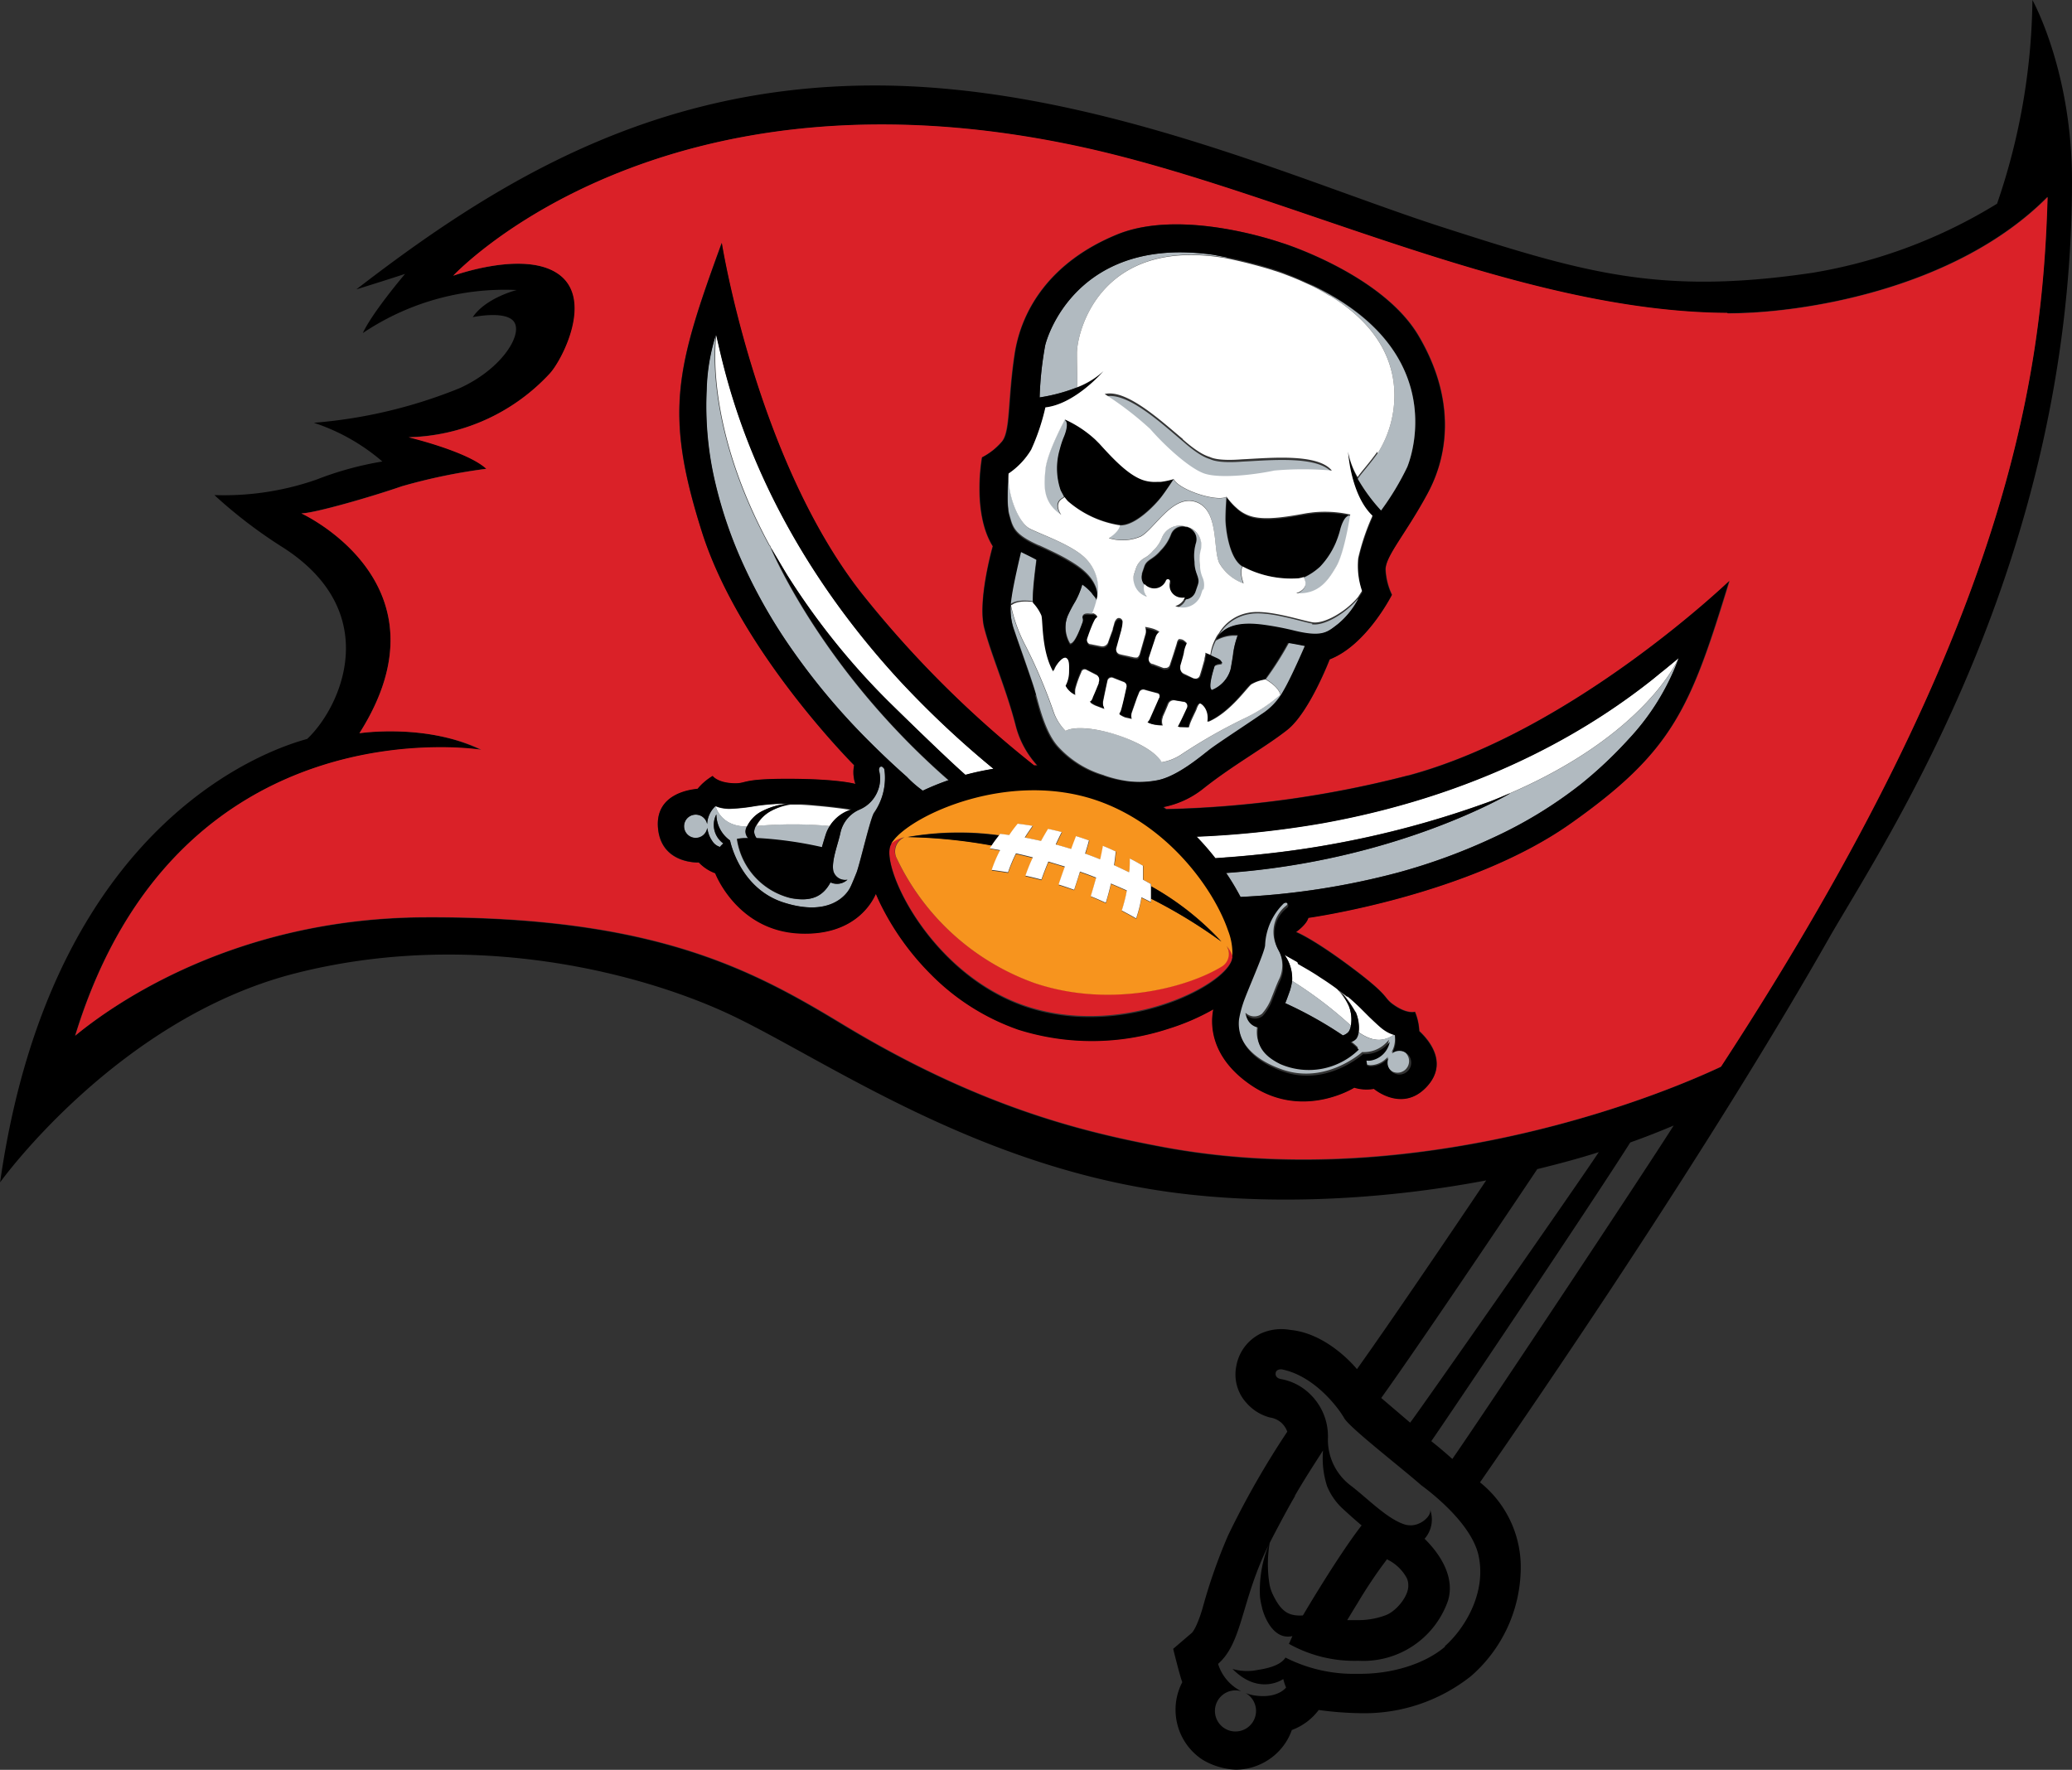 <svg id="Layer_1" data-name="Layer 1" xmlns="http://www.w3.org/2000/svg" viewBox="0 0 245 209.31"><rect x="0" y="0" width="245" height="209.31" fill="#333333" stroke="none"/><defs><style>.cls-1{fill:#da2128;}.cls-2{fill:#b1bac0;}.cls-3{fill:#fff;}.cls-4{fill:#f7941e;}</style></defs><title>TB</title><g id="TB"><path d="M150.15,187.5v0l0,0a.08.08,0,0,1,0,0v0M240.32,0a76.37,76.37,0,0,1-4.18,24.09,60.44,60.44,0,0,1-21.81,8.17c-18.1,2.68-27,0-43.76-5.39s-41.9-16.93-67.7-16.76S58.64,21.47,42.14,34.22c.26-.07,4.3-1.34,5.76-1.83,0,0-3.85,4.52-5,7A30.08,30.08,0,0,1,61.1,34.3s-3.66.91-5.2,3.21c0,0,4.28-.92,5,.76s-1.83,5.5-6.56,7.64A58,58,0,0,1,37.11,50a23.73,23.73,0,0,1,8.1,4.58,38.71,38.71,0,0,0-7.79,2.14,33.17,33.17,0,0,1-12.07,1.83,56.58,56.58,0,0,0,7.8,6c12.4,7.7,7.16,19.1,3.17,22.84-2.63.75-30,8.2-36.31,52.44,0,0,13.89-19.37,34.91-24.72s41.42,0,52.12,5.22S114.3,137,135.83,140.6c11.84,2,26.1,1.61,39.9-1-.22.34-10.75,16-15.28,22.32,0,0-3.36-4.22-7.9-4.64a5.9,5.9,0,0,0-3.45.42h0a5.29,5.29,0,0,0-2.91,3.83,5,5,0,0,0,1.19,4.38,5.57,5.57,0,0,0,2.78,1.73,2.52,2.52,0,0,1,2.05,1.68,102.49,102.49,0,0,0-7,12.27,64.44,64.44,0,0,0-3,8.55c-.6,2.07-1.15,2.89-1.32,3L138.72,195s.83,3.38,1.08,3.94a7,7,0,0,0-.8,3.21v.07a7.06,7.06,0,0,0,3.19,5.89,8.36,8.36,0,0,0,3.92,1.18,7.09,7.09,0,0,0,5.88-3.16,6.91,6.91,0,0,0,.76-1.53,7,7,0,0,0,3.18-2.37,40.12,40.12,0,0,0,4.91.38,20.28,20.28,0,0,0,13.09-4.38,17.1,17.1,0,0,0,5.88-12.37A12.85,12.85,0,0,0,175,175.31c4.43-6.39,9.86-14.36,15.57-23,10.62-16.1,19.31-30.09,25.93-41.77C223.41,98.66,245,66,245,21.37,245,8.36,240.32,0,240.32,0M181.79,138.26c2.38-.58,4.74-1.21,7.06-1.94a1.24,1.24,0,0,0,.2-.07c-2.37,3.6-21,30.29-22.31,32l-3.42-2.92c4.76-6.61,18.2-26.68,18.47-27.09m-28.7,38.69c1-1.74,2.1-3.45,3.2-5.16l.15-.23a10.77,10.77,0,0,0,.48,4.23,7.51,7.51,0,0,0,1.93,2.73c.85.78,1.56,1.41,2.15,1.9-2.87,3.71-6.94,10.65-6.94,10.65-1.74.1-2.61-.48-3.6-2.57a5.18,5.18,0,0,1-.33-1h0a14.94,14.94,0,0,1,0-5c.07-.15,2-3.88,3-5.55m10.82,7.46a5.21,5.21,0,0,1,2.37,2.2,1.93,1.93,0,0,1,.2.87c.08,1.25-1.39,3.09-2.69,3.57a9.1,9.1,0,0,1-3.4.57c-.38,0-.76,0-1.13,0,.35-.57.76-1.27,1.22-2,1-1.7,2.32-3.67,3.44-5.13m6.93,10.25c-2.31,2-6.24,3.3-10.35,3.23a17.76,17.76,0,0,1-8.56-1.93.46.46,0,0,0,0,.07c-.18.15-.55,1-3.24,1.4a6.23,6.23,0,0,1-3-.11c3.17,3.21,6,1.19,6,1.19a5.78,5.78,0,0,0,.33,1s-1,1.4-3.86.92a5.29,5.29,0,0,1-.95-.27l.16.09a2.43,2.43,0,1,1-.65-.3,5.39,5.39,0,0,1-2.74-3.23c2.79-2.47,2.7-6.94,5.54-13.15.13-.28.27-.57.42-.86a.09.09,0,0,1,0,0,14.27,14.27,0,0,0-1,6.13,8.59,8.59,0,0,0,.23,1.18h0c0,.17,1,4,3.6,3.41l-.41.92a15.82,15.82,0,0,0,8.2,2,10.6,10.6,0,0,0,10.6-7.09c.74-2.38-.4-5-2.76-7.34a3.44,3.44,0,0,0,.65-3.45c.21.71-1.12,2-2.52,1.85a2.23,2.23,0,0,1-.38-.06c-2.12-.6-4.54-3.17-6.59-4.71a6.79,6.79,0,0,1-2.59-5.58,6.92,6.92,0,0,0-2.14-5.18,6.53,6.53,0,0,0-3.5-1.77c-.46-.13-.59-.41-.54-.72.1-.5.74-.41.74-.41,3.89.78,6.73,4.63,7.36,5.76s6.72,5.83,9.1,7.93c1.11.81,5.92,4.5,6.78,8.28,1,4.51-1.71,8.78-4,10.79m.89-22.19-.1-.08c-.64-.58-1.46-1.28-2.37-2,1.49-2.12,18.54-27.47,23.53-35.33,1.75-.62,3.45-1.29,5.13-2-3.38,5.35-21.82,33.15-26.18,39.45m31.74-46.37c-11.75,5.48-38.86,14.56-65.86,9.51-9.39-1.75-21.76-4.69-38.12-14.6-10.73-6.5-22.31-12.71-49.31-12.59-22.37.11-36.74,10.25-41.31,14,12.14-39.61,48-33.81,48-33.81C50.36,85.49,42.5,86.7,42.5,86.7c11.24-17.69-6.87-26-6.87-26,1.53,0,8.4-2,11.91-3.21a67.16,67.16,0,0,1,10-2.06c-2.25-2.07-9.2-3.74-9.2-3.74A23.47,23.47,0,0,0,65,44.22c1.44-1.5,5.39-9,.91-11.91-4.12-2.67-12.28.29-12.29.3S78,6.28,128.45,17.53c23.93,5.34,50.89,19.35,75.79,19.5,8.37.05,26.83-2.66,37.85-13.75-.58,21.07-4.5,50.58-38.61,102.83m-53.32,61.36v.05l0,0a.08.08,0,0,1,0,0"/><path class="cls-1" d="M204.24,37c-24.9-.15-51.86-14.16-75.79-19.5C78,6.28,53.59,32.6,53.58,32.61s8.17-3,12.29-.3c4.47,2.91.53,10.41-.91,11.91A23.49,23.49,0,0,1,48.3,51.72s7,1.67,9.2,3.73a67,67,0,0,0-10,2.07C44,58.74,37.15,60.72,35.63,60.72c0,0,18.11,8.28,6.87,26,0,0,7.86-1.2,14.41,1.94,0,0-35.88-5.79-48,33.81,4.57-3.77,18.94-13.91,41.31-14,27-.13,38.59,6.09,49.32,12.58,16.35,9.92,28.72,12.85,38.11,14.6,27,5,54.11-4,65.86-9.51,34.1-52.25,38-81.76,38.61-102.83-11,11.09-29.48,13.8-37.85,13.75M185.73,97.38c-12.07,8.54-31,11.14-31,11.14-.21.82-1.46,1.68-1.46,1.68s1.94.72,6.68,4.29,3.46,3.4,5,4.42,2.38.73,2.38.73a6.78,6.78,0,0,1,.51,2.28c.63.59,3.73,3.55.85,6.61s-6.21.21-6.21.21a5,5,0,0,1-2.32-.14s-6.16,3.88-12.28-.35c-5-3.44-4.68-7.5-4.38-8.91a26.78,26.78,0,0,1-5.34,2.3,29,29,0,0,1-17.7.11,26.94,26.94,0,0,1-10.32-6.52,31.39,31.39,0,0,1-6-8.35c-.2-.41-.38-.82-.55-1.21-.43,1-2.52,5-9,4.69-7.43-.32-10-7.13-10-7.13A5,5,0,0,1,82.63,102s-4.36.26-4.82-3.92,3.8-4.67,4.67-4.76a6.7,6.7,0,0,1,1.78-1.52s.52.75,2.34.85.69-.54,6.63-.53,7.91.61,7.91.61a4.16,4.16,0,0,1-.15-2.22S87.5,77,83,62.91s-3.1-19.31,2.33-34.18c0,0,4,25.32,16.4,41.23a125.9,125.9,0,0,0,20.51,20.56h.38a11,11,0,0,1-2.52-4.61c-1.11-4.36-2.92-8.4-3.74-11.63s1-9.68,1-9.68c-2.48-4-1.27-10.51-1.27-10.51a7.75,7.75,0,0,0,2.37-1.88c1-1.25.66-4.92,1.49-10.32s4.34-11,12.13-14.17,19.38,1,19.49,1,11.89,3.74,16.16,10.93,3.72,13.82,1.13,18.62-5.1,7.53-5,9.13a7.66,7.66,0,0,0,.75,2.92s-3,5.95-7.35,7.63c0,0-2.42,6.26-5,8.33s-6.49,4.21-10,7a10.83,10.83,0,0,1-4.67,2.14l.34.25a125.78,125.78,0,0,0,28.66-4c19.46-5.24,37.94-23,37.94-23-4.62,15.14-6.69,20.13-18.75,28.68"/><path d="M141.34,70l.29-.85c.29-.88-.36-1.27-.4-2.69a5.42,5.42,0,0,1,.18-2.29,1.45,1.45,0,0,0-.87-1.75l-.14-.06-.14,0a1.46,1.46,0,0,0-1.76.88,5.39,5.39,0,0,1-1.24,1.93c-.89,1.11-1.65,1-1.93,1.91l-.29.86a1.37,1.37,0,0,0,.37,1.39,1.64,1.64,0,0,0,.64.42,1.47,1.47,0,0,0,1.91-.85.24.24,0,0,1,.3-.14.24.24,0,0,1,.16.3,1.47,1.47,0,0,0,1,1.82,1.75,1.75,0,0,0,.76.05,1.37,1.37,0,0,0,1.14-.89"/><path d="M144.95,61.33c0,1,.33,4.67,2,5.64h0a12.18,12.18,0,0,0,6.61,1.43,5,5,0,0,0,.62-.15h0A7.28,7.28,0,0,0,156.11,67a9.6,9.6,0,0,0,1.83-2.81,12.46,12.46,0,0,0,.48-1.39s.34-1.57,1-1.81l.21,0h0a13.71,13.71,0,0,0-4.41-.25l-.67.09c-2.62.48-5.06.88-6.74.31a4.37,4.37,0,0,1-1.43-.83l0,0-.31-.28h0a7.59,7.59,0,0,1-1-1.15l0,0s-.12,1.63-.11,2.58"/><path d="M126,49.75c.39.58-.29,2-.29,2a11,11,0,0,0-.42,1.3,8,8,0,0,0,.09,4.88c0,.06.42.74.4.76l-.11.09.11-.08s.24.33.4.49a12.26,12.26,0,0,0,6.14,2.85h0c1.88.21,4.37-2.55,5-3.32s1.47-2.12,1.47-2.12a8.61,8.61,0,0,1-1.54.33h0l-.42,0h0a4.53,4.53,0,0,1-1.64-.2c-1.68-.56-3.38-2.35-5.19-4.31-.16-.17-.32-.33-.48-.48a13.68,13.68,0,0,0-3.66-2.45l0,0h0l.14.15"/><path class="cls-2" d="M130.55,91.69h0a14.3,14.3,0,0,0,3,.71,11.42,11.42,0,0,0,3.31-.13c2.48-.44,5.32-3,6.39-3.74s5.12-3.43,6-4.08a7.7,7.7,0,0,0,2.63-2.78c.94-1.6,2.54-5.3,2.54-5.3s-1.53-.3-2-.36l0,0a37.86,37.86,0,0,1-2.72,4.29h-.05c.4.23,1.55,1,1.75,1.81A18.05,18.05,0,0,1,147.06,85a62.58,62.58,0,0,0-7.45,4.29,5.79,5.79,0,0,1-2.2.85c-.58-1-2.6-2.31-5.18-3.18S127,85.88,126,86.44a6,6,0,0,1-1.42-2.17,61.84,61.84,0,0,0-3.35-7.92,18,18,0,0,1-1.75-4.89c.81-.68,2.64-.36,2.64-.36a3.4,3.4,0,0,1,0-.51c0-1.35.39-4.16.44-4.55a.26.26,0,0,1,0,0c-.44-.25-1.85-.94-1.85-.94v0c-.11.43-1,4-1.16,5.71a7.64,7.64,0,0,0,.42,3.8c.34,1.07,2,5.64,2.35,6.88.05.16.11.35.17.58.43,1.58,1.17,4.65,2.67,6.26a11.79,11.79,0,0,0,5.37,3.34"/><path class="cls-2" d="M136.06,51c1.81,2.09,4.67,4.72,6.39,5.27s5.57.22,8.29-.35a38.2,38.2,0,0,1,6.79,0c-1.68-2.07-7.38-1.48-10.59-1.33-2.79.22-3.62-.19-3.81-.27s-1.1-.22-3.21-2.08c-2.47-2.06-6.66-6-9.25-5.33A38.24,38.24,0,0,1,136.06,51"/><path class="cls-2" d="M125.41,60.85c-.07-.1-.91-1.31.16-1.94l.13-.08.11-.09s-.37-.7-.4-.76a8,8,0,0,1-.09-4.88,10.52,10.52,0,0,1,.42-1.3s.67-1.46.29-2l-.15-.15h0l0,0s-2.12,3.88-2.31,5.9-.33,3.9,1.87,5.38"/><path class="cls-2" d="M132.4,62.09s0,.63-1.3,1.52a5.47,5.47,0,0,0,3.78-.2c1.63-.89,3.78-5,6.52-4.08s2,5.49,2.74,7.18A5.39,5.39,0,0,0,147,69c-.52-1.51-.11-2-.11-2h0c-1.62-1-2-4.68-2-5.64s.11-2.56.12-2.58c-1.22.63-5.67-.87-6.24-2.09,0,0-.89,1.36-1.47,2.12s-3.08,3.53-5,3.32"/><path class="cls-2" d="M159.43,61c-.66.23-1,1.81-1,1.81a12.18,12.18,0,0,1-.48,1.38A9.62,9.62,0,0,1,156.11,67a7.5,7.5,0,0,1-1.93,1.31,2,2,0,0,0,.08.27c.49,1.21-1,1.65-1,1.65,2.66.15,3.68-1.44,4.74-3.16s1.72-6.09,1.72-6.09h0l-.21,0"/><path class="cls-2" d="M122.83,64.46c1,.46,2.07.95,3.07,1.5,1.48.84,3.08,1.83,3.7,3.52a.11.11,0,0,0,0,0,2.32,2.32,0,0,1,.07,1.39.51.51,0,0,0-.06-.21c-.14-.26-.37-.46-.52-.7v0A6.12,6.12,0,0,0,128,69v0a9.23,9.23,0,0,1-.82,2,14.78,14.78,0,0,0-.91,1.73.15.15,0,0,1,0,0,3.81,3.81,0,0,0,.27,3.36c.2,0,.63-.19,1.45-2.47a2,2,0,0,0,.09-.28,1.24,1.24,0,0,0-.07-.47v0c.1-.37.58-.34.88-.3l.3,0a10.34,10.34,0,0,0,.52-1.59,5,5,0,0,0-1.17-4.75c-1.48-1.68-5.28-2.94-6.7-3.65s-2.71-4.16-2.54-6.53c0,0-.14,1.32-.14,2.65a12.61,12.61,0,0,0,.07,1.53,4.72,4.72,0,0,0,.12.61c.41,1.41.46,2.3,3.51,3.65"/><path class="cls-2" d="M143.93,78a1,1,0,0,1,.35.24,2.06,2.06,0,0,1,.2.31l-.45.08c-.08,0-.46.13-.46.24-.73,2.32-.5,2.73-.33,2.84a3.82,3.82,0,0,0,2.25-2.51s.27-1.42.32-2a10,10,0,0,1,.52-2h0a4.34,4.34,0,0,0-2.56.57,5.51,5.51,0,0,0-.6,1.9l.76.35"/><path class="cls-2" d="M155.2,73.76c-1.57-.29-5.36-1.58-7.55-1.12a5.07,5.07,0,0,0-3.49,2.43l0,0,0,0c1.21-1.4,3.42-1.34,5.08-1.13a34.94,34.94,0,0,1,3.87.74c3.25.77,3.83.09,5-.79a9.76,9.76,0,0,0,2.44-3l0-.06c-1.47,1.74-4,3.24-5.43,3"/><path class="cls-2" d="M141.91,67.05h0v0a4.58,4.58,0,0,1,.12-1.93,2.24,2.24,0,0,0-1.47-2.7,1.45,1.45,0,0,1,.87,1.76,5.48,5.48,0,0,0-.18,2.28c0,1.42.69,1.81.4,2.69l-.29.85a1.37,1.37,0,0,1-1.14.89v0a1.71,1.71,0,0,1-1.12,1h0a2.28,2.28,0,0,0,3-1.22l.27-.82a2.21,2.21,0,0,0-.09-1.55,3.89,3.89,0,0,1-.29-1.28"/><path class="cls-2" d="M135,67.86l.29-.85c.29-.88,1-.8,1.93-1.91a5.4,5.4,0,0,0,1.24-1.93,1.46,1.46,0,0,1,1.76-.88,2.25,2.25,0,0,0-2.82,1.26,4.35,4.35,0,0,1-1.07,1.61h0l0,0a3.71,3.71,0,0,1-1,.84,2.21,2.21,0,0,0-1,1.18l-.27.82a2.27,2.27,0,0,0,1.62,2.75,1.71,1.71,0,0,1-.27-1.5.11.11,0,0,1,0,0,1.38,1.38,0,0,1-.37-1.39"/><path class="cls-3" d="M119.52,71.47a18.12,18.12,0,0,0,1.75,4.89,61.39,61.39,0,0,1,3.35,7.92A6,6,0,0,0,126,86.44c1-.56,3.49-.38,6.19.52s4.6,2.15,5.18,3.18a6,6,0,0,0,2.21-.85A63.11,63.11,0,0,1,147.06,85a18,18,0,0,0,4.33-2.84c-.2-.86-1.35-1.58-1.75-1.81a4.82,4.82,0,0,0-1.66.58c-.54.4-2.51,3.33-5.09,4.43.24-1.46-.69-2.21-.94-2.18s-.43.6-.48.74-.55,1.13-.72,1.58-.12.5-.12.5L139.4,86c.39-.75.75-1.49,1.08-2.23a.54.54,0,0,0-.42-.75h0l-1.1-.18h0a.7.7,0,0,0-.8.38l-.14.35c-.17.41-.35.82-.53,1.22a.38.38,0,0,1,0,.07,1.34,1.34,0,0,0,0,.94,5.45,5.45,0,0,1-1.06-.11,3.72,3.72,0,0,1-.64-.21,1.36,1.36,0,0,0,.32-.48h0l.94-2.29s.22-.6-.17-.71-1.05-.27-1.58-.43a.53.53,0,0,0-.61.35c-.08.21-.22.53-.27.68l-.6,1.72a0,0,0,0,1,0,0,1.35,1.35,0,0,0,0,.71l-.77-.17a3,3,0,0,1-.67-.36,1.39,1.39,0,0,0,.2-.38c.24-.85.47-1.92.68-2.8a.6.6,0,0,0-.36-.65c-.45-.17-.89-.34-1.33-.52a.49.49,0,0,0-.62.39c-.18.81-.38,1.77-.52,2.47a1.36,1.36,0,0,0,.17.84c-.21-.06-.62-.23-1-.37s-.71-.41-.71-.41c.25,0,.39-.55.39-.55.28-.57.46-1.07.68-1.61l0-.07,0-.05a.77.77,0,0,0-.25-.93l-1.23-.63a.41.41,0,0,0-.62.28,12,12,0,0,0-.71,2,3,3,0,0,0,0,.69,2.37,2.37,0,0,1-1.08-1,3.56,3.56,0,0,0,.45-1.77c0-.75.05-1.44-.29-1.68s-.93.38-1.23.82a2.55,2.55,0,0,0-.36.7v.06c-1.4-2.43-1.2-6-1.39-6.62a5.14,5.14,0,0,0-1-1.5s-1.83-.32-2.64.36"/><path class="cls-3" d="M140.41,62.33l.15.06-.15-.06"/><path class="cls-2" d="M178.57,93.8l-.1.08s-13.29,7.91-33.48,9.35a29,29,0,0,1,1.7,2.84,88.86,88.86,0,0,0,18.65-2.89,70.07,70.07,0,0,0,11.23-4.12,51.27,51.27,0,0,0,10.32-6.29,49.59,49.59,0,0,0,5.71-5.37,28.25,28.25,0,0,0,5.81-9.31l.1-.28c-.1.23-3.94,9.05-19.93,16"/><path class="cls-3" d="M141.5,98.93a32.32,32.32,0,0,1,2.22,2.55l2.44-.18c3.7-.31,7.4-.76,11.06-1.42a113.06,113.06,0,0,0,19.15-5.17c.76-.3,1.48-.61,2.19-.91,16-6.94,19.84-15.77,19.93-16,0,0-.66.57-1.69,1.4l-1.48,1.19c-6,4.74-18.54,13.28-38.94,16.94a112,112,0,0,1-14.89,1.59"/><path class="cls-1" d="M144.51,114.22c-4.13,2.6-13.35,5-22.22,2a28.73,28.73,0,0,1-16.36-14.91,1.81,1.81,0,0,1,1-2.33,3.4,3.4,0,0,0-1.53.71,1.32,1.32,0,0,0-.13.29c-1,2.91,4.93,15.29,16.08,19s23.22-2.24,24.31-5.49a2.07,2.07,0,0,0,.09-.42,3.47,3.47,0,0,0-.74-1.29,1.76,1.76,0,0,1-.5,2.37"/><path class="cls-4" d="M129.57,94.53c-10.27-3.44-21.43,1.65-23.87,4.75a3,3,0,0,0-.27.39l0,.06a3.39,3.39,0,0,1,1.53-.71,1.82,1.82,0,0,0-1,2.33,28.73,28.73,0,0,0,16.36,14.91c8.88,3,18.1.57,22.23-2a1.76,1.76,0,0,0,.49-2.37,3.57,3.57,0,0,1,.74,1.29,7.41,7.41,0,0,0-.49-3.14c-1.65-4.93-7.17-12.62-15.68-15.47m6.49,11.74c0,.14,0,.28,0,.42l-1.12-.55a16.14,16.14,0,0,1-.63,2.49c-.56-.32-1.13-.63-1.7-.93a19.46,19.46,0,0,0,.6-2.37c-.62-.28-1.24-.55-1.88-.82q-.25,1.14-.61,2.27c-.59-.27-1.18-.53-1.78-.78.23-.73.44-1.46.63-2.19-.62-.24-1.26-.48-1.91-.7q-.33,1.06-.69,2.14c-.61-.22-1.22-.42-1.83-.61.24-.72.49-1.43.74-2.12-.65-.21-1.31-.41-1.95-.59-.29.69-.56,1.4-.82,2.13-.62-.17-1.25-.32-1.89-.46.26-.74.56-1.46.88-2.16-.67-.17-1.34-.33-2-.48a20.08,20.08,0,0,0-.94,2.24c-.64-.11-1.28-.2-1.92-.28a15.44,15.44,0,0,1,1-2.35l-1.23-.23.27-.4a60.87,60.87,0,0,0-10-1,35,35,0,0,1,10.88-.2l.11-.14,1.07.14c.32-.46.66-.9,1-1.34.6.07,1.19.16,1.76.26-.32.45-.64.91-.93,1.38q1,.18,1.93.4c.27-.49.54-1,.83-1.43.54.12,1.08.24,1.61.38-.24.48-.48,1-.71,1.47.61.16,1.22.34,1.83.53l.58-1.52c.52.16,1,.33,1.53.51-.15.52-.3,1-.45,1.56.6.22,1.19.44,1.78.68q.17-.8.31-1.6c.51.21,1,.43,1.52.67-.05.54-.12,1.08-.2,1.63.61.27,1.2.55,1.78.83,0-.55.07-1.09.08-1.64.52.27,1,.55,1.56.85q0,.82,0,1.64l.93.53c0,.08,0,.17,0,.25a33.54,33.54,0,0,1,8.31,6.54,60.12,60.12,0,0,0-8.33-5.08"/><path d="M107.26,99a61.73,61.73,0,0,1,10,1c.28-.41.57-.8.88-1.18a35.11,35.11,0,0,0-10.88.2"/><path d="M136.08,104.81c0,.48,0,1,0,1.46a59.76,59.76,0,0,1,8.33,5.08,33.57,33.57,0,0,0-8.31-6.54"/><path class="cls-3" d="M136.08,104.81c0-.09,0-.17,0-.26l-.93-.52c0-.55,0-1.1,0-1.65-.52-.29-1-.58-1.56-.85,0,.54,0,1.09-.08,1.63-.58-.28-1.17-.56-1.78-.84q.12-.81.2-1.62c-.51-.24-1-.46-1.52-.67q-.14.79-.32,1.6c-.58-.24-1.17-.46-1.78-.68.15-.52.31-1,.45-1.56-.51-.18-1-.35-1.53-.51-.19.5-.39,1-.57,1.52-.62-.19-1.23-.37-1.83-.53.23-.5.47-1,.71-1.47-.53-.14-1.07-.26-1.61-.38-.29.46-.56.94-.83,1.43q-1-.22-1.93-.4c.29-.47.61-.93.93-1.38-.57-.1-1.16-.18-1.76-.26-.36.43-.7.88-1,1.34l-1.07-.14-.1.13c-.3.38-.6.77-.87,1.18l-.27.4,1.23.22a15.4,15.4,0,0,0-1,2.34c.64.08,1.29.18,1.93.28a19.53,19.53,0,0,1,.94-2.24q1,.22,2,.48-.48,1-.88,2.16c.63.14,1.27.29,1.89.46.25-.72.53-1.43.82-2.13l1.95.59c-.25.7-.5,1.4-.74,2.13.62.19,1.23.4,1.84.62.24-.72.47-1.43.69-2.15q1,.34,1.91.71c-.2.72-.41,1.46-.64,2.2.6.24,1.19.5,1.78.77.24-.75.44-1.51.61-2.27.64.27,1.27.54,1.88.82a18.58,18.58,0,0,1-.6,2.37c.57.3,1.15.61,1.7.93a15.25,15.25,0,0,0,.63-2.49l1.12.55c0-.14,0-.28,0-.42,0-.48,0-1,0-1.45"/><path class="cls-3" d="M91.06,64.6l.57,1c.38.61.85,1.43,1.45,2.42A85.24,85.24,0,0,0,105,82.89s6.44,6.35,9.18,8.76a32,32,0,0,1,3.32-.72,112.71,112.71,0,0,1-11-10.32c-17.36-18.81-20.68-36.3-21.79-41,0,0-1.65,10.32,6.36,25"/><path class="cls-2" d="M107.24,91.93a12.73,12.73,0,0,0,1.85,1.6,30.36,30.36,0,0,1,3.06-1.24C96.84,78.92,91,64.52,91,64.52l0,.08c-8-14.67-6.36-25-6.36-25l-.1.29a23.16,23.16,0,0,0-1,6.21,39.64,39.64,0,0,0,.89,10.47,51.57,51.57,0,0,0,3.6,10.55A63.5,63.5,0,0,0,93.77,77a79.49,79.49,0,0,0,9.07,10.76q2.14,2.14,4.4,4.14"/><path class="cls-2" d="M91.64,65.63l-.57-1,.57,1"/><path class="cls-2" d="M89.39,97.69a1.76,1.76,0,0,0-.22.73,1.43,1.43,0,0,0,.28.76,46.57,46.57,0,0,1,7.73,1.07c.12-.42.27-.94.48-1.57a4.45,4.45,0,0,1,.49-1l0,0a48.9,48.9,0,0,0-8.73,0"/><path class="cls-3" d="M89.39,97.69a48.79,48.79,0,0,1,8.73,0l0,0a4.65,4.65,0,0,1,2.55-1.89c-1.28-.2-2.79-.38-4.08-.49-.64-.06-1.28-.11-1.93-.14l-1.23,0A7.5,7.5,0,0,0,91,96a4.46,4.46,0,0,0-1.57,1.7"/><path class="cls-3" d="M88.3,97.76s.14-.25.16-.28a4,4,0,0,1,1.43-1.42h0a8.45,8.45,0,0,1,3.41-1H92.8a26.38,26.38,0,0,0-3.53.29,21.5,21.5,0,0,1-3,.32,4.71,4.71,0,0,1-.88-.08h0a3.5,3.5,0,0,1-.79-.24s.57,2.41,3.69,2.41"/><path class="cls-2" d="M104.18,90.62c-.17,0-.29.18-.24.46a3.79,3.79,0,0,1-.08,2.25,4,4,0,0,1-2.19,2.36,3.91,3.91,0,0,0-2.28,2.7c-.3,1.43-1.08,3.32-.86,4.57a1.44,1.44,0,0,0,1.64,1.09,1.79,1.79,0,0,1-2,.31c-.9,1.65-2.24,2.33-4.7,1.86a8.46,8.46,0,0,1-6.35-7,6.51,6.51,0,0,1,1.32-.08h0a1.42,1.42,0,0,1-.32-.78,1.57,1.57,0,0,1,.18-.63c-3.12,0-3.68-2.36-3.69-2.4a3.08,3.08,0,0,0-1,2.15,1.37,1.37,0,1,0,0,.46s0,0,0-.06a3.5,3.5,0,0,0,.59,1.58,1.65,1.65,0,0,0,.92.71s.06-.09.07-.09.31-.33.35-.31a2.7,2.7,0,0,1-.84-3.46,3.82,3.82,0,0,0,1.62,3.09c.18.83,1.49,5.8,6.36,7.35,5.32,1.69,7.38-.85,7.85-1.81.22-.43.76-1.79.76-1.79.46-1.32,1.63-6.47,2.07-7.07a7.31,7.31,0,0,0,1.22-5.22s-.11-.36-.39-.28"/><path class="cls-3" d="M151.89,112.92a4.81,4.81,0,0,1,.9,3.09,48.13,48.13,0,0,1,6.95,5.29,4.48,4.48,0,0,0-.23-2.3,7.5,7.5,0,0,0-1.44-2.24l-.23-.17c-.59-.43-1.2-.83-1.82-1.22q-1.28-.83-2.61-1.59l-1.26-.71-.26-.14"/><path class="cls-3" d="M160.32,119.67a4.51,4.51,0,0,1,.31,1.87,2.34,2.34,0,0,1-.06.46v0l.32.23a5.81,5.81,0,0,0,.54.31,3.94,3.94,0,0,0,.91.35,3.23,3.23,0,0,0,.72.09,3.08,3.08,0,0,0,1.86-.68l0,0a3.36,3.36,0,0,1-.75-.27,4.74,4.74,0,0,1-.76-.48c-.33-.24-1.3-1.16-1.54-1.4l-1-1c-.39-.39-1.24-1.18-1.64-1.48l-1.13-.9a13.38,13.38,0,0,1,2.15,2.85"/><path class="cls-2" d="M162.35,122.91a4.4,4.4,0,0,1-.92-.35c-.18-.1-.36-.2-.54-.31l-.32-.23v0a1.15,1.15,0,0,1-1,1h0a8,8,0,0,1,1,.86,8.46,8.46,0,0,1-9.27,1.72c-2.25-1.1-2.91-2.46-2.63-4.33a1.77,1.77,0,0,1-1.41-1.45l.07,0a1.46,1.46,0,0,0,1.89.07,6,6,0,0,0,1.17-2c.3-.73.56-1.48.9-2.18a3.52,3.52,0,0,0,.28-.93,4,4,0,0,0-.48-2.61,4,4,0,0,1-.31-3.21,3.83,3.83,0,0,1,1.29-1.84.35.35,0,0,0,.08-.51c-.18-.23-.49,0-.49,0a7.29,7.29,0,0,0-2.18,4.9c0,.75-2.18,5.55-2.61,6.89a13,13,0,0,0-.48,1.89c-.13,1.06-.09,4.31,5.18,6.18,4.82,1.71,8.85-1.49,9.5-2.05a3.68,3.68,0,0,0,2.82-1.08,4,4,0,0,0,.34-.38A2.79,2.79,0,0,1,162,125.3a2.31,2.31,0,0,1-.48,0s0,.07,0,.11a1.5,1.5,0,0,1,.06.46,1.22,1.22,0,0,0,.43.1,2.68,2.68,0,0,0,1.78-.68,3.54,3.54,0,0,0,.34-.32,1.35,1.35,0,0,0,.57,1.78,1.37,1.37,0,0,0,1.3-2.4,1.35,1.35,0,0,0-1.48.12,3.11,3.11,0,0,0,.42-1.76c0-.07,0-.4-.05-.41l0,0a3.12,3.12,0,0,1-1.86.67,3.31,3.31,0,0,1-.72-.09"/><path class="cls-2" d="M152.55,117.1c-.22.63-.41,1.14-.57,1.54a47.09,47.09,0,0,1,6.81,3.81,1.45,1.45,0,0,0,.69-.44,1.75,1.75,0,0,0,.26-.72,48.67,48.67,0,0,0-6.94-5.29,8.56,8.56,0,0,1-.25,1.09"/><path class="cls-2" d="M145,30.48C130.24,28,127.39,39,127.34,41.73c0,2,.09,3.29,0,4.08A20.84,20.84,0,0,1,122.93,47a40.49,40.49,0,0,1,.65-6.16c.5-2,3.9-10.94,15.86-11a28.14,28.14,0,0,1,4,.29l1.49.29H145"/><path d="M166.54,91.71a125.32,125.32,0,0,1-28.66,4l-.34-.25a10.88,10.88,0,0,0,4.67-2.14c3.51-2.81,7.4-4.95,10-7s5-8.33,5-8.33c4.38-1.68,7.36-7.63,7.36-7.63a7.64,7.64,0,0,1-.75-2.92c-.07-1.61,2.43-4.32,5-9.13s3.16-11.39-1.13-18.62S151.7,28.77,151.6,28.74s-11.74-4.19-19.49-1S120.81,36.49,120,41.89s-.47,9.07-1.49,10.32a7.74,7.74,0,0,1-2.37,1.88s-1.21,6.54,1.27,10.51c0,0-1.85,6.46-1,9.68s2.64,7.27,3.74,11.63a11,11,0,0,0,2.52,4.61h-.38A125.82,125.82,0,0,1,101.74,70C89.38,54.05,85.35,28.73,85.35,28.73,79.91,43.59,78.55,48.82,83,62.91s18,27.58,18,27.58a4.14,4.14,0,0,0,.15,2.22s-2-.6-7.91-.61-4.81.62-6.63.52-2.34-.86-2.34-.86a6.76,6.76,0,0,0-1.78,1.52c-.87.09-5.12.58-4.67,4.75S82.63,102,82.63,102a5,5,0,0,0,1.93,1.28s2.58,6.81,10,7.13c6.46.28,8.54-3.65,9-4.69.17.39.35.8.55,1.21a31.39,31.39,0,0,0,6,8.35,27,27,0,0,0,10.32,6.51,28.94,28.94,0,0,0,17.7-.11,26.61,26.61,0,0,0,5.33-2.3c-.29,1.41-.59,5.48,4.39,8.91,6.12,4.23,12.28.35,12.28.35a4.94,4.94,0,0,0,2.32.14s3.33,2.84,6.21-.21-.22-6-.85-6.61a6.84,6.84,0,0,0-.51-2.28s-.86.29-2.38-.73-.23-.85-5-4.42-6.69-4.29-6.69-4.29,1.25-.86,1.46-1.68c0,0,18.9-2.61,31-11.15s14.13-13.54,18.75-28.67c0,0-18.49,17.76-37.94,23M119.2,60.2a12.29,12.29,0,0,1-.07-1.52c0-1.33.13-2.66.13-2.66a9,9,0,0,0,2.7-2.83,25.44,25.44,0,0,0,1.68-5c3.45-.39,6.68-4.06,6.87-4.29a10,10,0,0,1-3.14,1.92A20.7,20.7,0,0,1,122.93,47a40.82,40.82,0,0,1,.66-6.16c.5-2,3.9-10.93,15.86-11a28.15,28.15,0,0,1,4,.29c.51.09,1,.19,1.49.28l.07,0c2.72.56,4.91,1.23,5.48,1.4l.16.06c.28.09.66.21,1.13.38l.42.17.6.24c.28.1.58.23.88.37l1,.45.6.26C170.7,41.24,167.3,53,166.41,55.22a32.52,32.52,0,0,1-3.1,5.15,20.38,20.38,0,0,1-2.76-3.73,9.35,9.35,0,0,1-1.12-3.05s.3,5.11,2.89,7.57a26.3,26.3,0,0,0-1.68,5,9,9,0,0,0,.45,3.89l-.46.71,0,.06a9.75,9.75,0,0,1-2.45,3c-1.17.88-1.74,1.56-5,.79a35.19,35.19,0,0,0-3.86-.74c-1.67-.21-3.87-.27-5.09,1.13l0,0a2.6,2.6,0,0,0-.41.65,4.36,4.36,0,0,1,2.56-.57v0h0a9.57,9.57,0,0,0-.52,2c-.06.55-.32,2-.32,2a3.81,3.81,0,0,1-2.24,2.51c-.17-.11-.4-.51.33-2.84,0-.11.37-.25.46-.25l.45-.07a1.67,1.67,0,0,0-.2-.31c-.07-.11-.24-.18-.35-.25l-.76-.35-.6-.25a.7.7,0,0,1,0,.21,4.3,4.3,0,0,1-.1.46.39.39,0,0,1,0,.11c0,.15-.08.29-.12.44-.14.53-.27,1-.44,1.48l0,0a.52.52,0,0,1-.66.33l-.06,0L140,79.82a.74.74,0,0,1-.39-.72s0,0,0,0,0,0,0,0,0-.09,0-.13c.13-.47.41-1.47.44-1.71a4,4,0,0,1,.34-1,1.92,1.92,0,0,0-.45-.38.92.92,0,0,0-.51-.08.77.77,0,0,0-.21.38c0,.07-.17.58-.35,1.15l-.49,1.49a.5.5,0,0,1-.51.38.85.85,0,0,1-.27,0l-1.24-.47-.08,0a.6.6,0,0,1-.4-.74l.66-2c0-.14.09-.28.14-.43h0a1.25,1.25,0,0,1,.46-.65,3.94,3.94,0,0,0-.79-.37,7.26,7.26,0,0,0-.91-.2,1.29,1.29,0,0,1,.07.73l-.71,2.49c0,.08-.14.34-.31.4a1.57,1.57,0,0,1-.63-.09h-.08c-.39-.12-1-.21-1.33-.31,0,0-.61-.18-.42-.74,0,0,.4-1.46.6-2.16a.47.47,0,0,1,0-.06,3.8,3.8,0,0,0,.14-.78.46.46,0,0,0-.48-.55c-.21,0-.43.38-.49.59s-.19.63-.19.63v0h0l0,.1c-.21.57-.38,1-.57,1.6a.72.72,0,0,1-.8.43l-1.27-.25-.06,0a.52.52,0,0,1-.33-.67.08.08,0,0,1,0,0c.18-.51.32-.93.53-1.44.06-.13.27-.63.38-.82a1,1,0,0,1,.29-.3c0-.11-.16-.32-.48-.43l-.13,0-.31,0c-.3,0-.78-.07-.87.3v0a1.22,1.22,0,0,1,.06.47,1.71,1.71,0,0,1-.09.28c-.81,2.29-1.25,2.48-1.45,2.47a3.81,3.81,0,0,1-.27-3.36v0a15.43,15.43,0,0,1,.91-1.73,9.39,9.39,0,0,0,.82-2v0a6.14,6.14,0,0,1,1.11,1v0c.15.25.38.44.52.7a.54.54,0,0,1,.06.21,2.38,2.38,0,0,0-.06-1.39.16.16,0,0,1,0,0c-.62-1.69-2.21-2.68-3.7-3.52a32.93,32.93,0,0,0-3.07-1.5c-3.05-1.34-3.1-2.23-3.51-3.65a5.31,5.31,0,0,1-.12-.61m3.31,21.89c-.06-.22-.12-.42-.17-.58-.39-1.25-2-5.82-2.35-6.88a7.52,7.52,0,0,1-.47-3.16c0-.2,0-.41.05-.64.2-1.73,1.06-5.28,1.16-5.72v0s1.41.68,1.85.94a.21.21,0,0,1,0,0c-.05.4-.42,3.2-.44,4.56a4.06,4.06,0,0,0,0,.5,5.13,5.13,0,0,1,1,1.51c.19.64,0,4.18,1.39,6.62v-.06a2.65,2.65,0,0,1,.36-.7c.3-.45.88-1.07,1.23-.82s.3.94.29,1.69A3.56,3.56,0,0,1,126,81.1a2.36,2.36,0,0,0,1.08,1,2.91,2.91,0,0,1,0-.69,12,12,0,0,1,.71-2,.42.42,0,0,1,.63-.29l1.24.64a.76.76,0,0,1,.26.92l0,.05s0,0,0,.07c-.22.54-.4,1-.68,1.62,0,0-.14.53-.39.55a6.64,6.64,0,0,0,.71.42,7.53,7.53,0,0,0,1,.36,1.34,1.34,0,0,1-.16-.83c.13-.7.34-1.67.51-2.47a.49.49,0,0,1,.62-.39c.44.18.88.35,1.33.52a.59.59,0,0,1,.35.65c-.2.89-.43,2-.67,2.8a1.39,1.39,0,0,1-.2.38,2.7,2.7,0,0,0,.68.35c.26.07.77.18.77.18a1.31,1.31,0,0,1,0-.71,0,0,0,0,0,0,0l.6-1.71.28-.68a.53.53,0,0,1,.61-.35c.52.15,1,.3,1.57.43s.17.71.17.71L136,84.94a1.34,1.34,0,0,1-.32.48,4.06,4.06,0,0,0,.63.22,6.32,6.32,0,0,0,1.06.11,1.35,1.35,0,0,1,0-.95.17.17,0,0,0,0-.07c.18-.41.36-.82.53-1.22l.14-.35a.7.7,0,0,1,.79-.39h0c.37.07.73.13,1.1.19h0a.54.54,0,0,1,.42.75c-.34.73-.68,1.48-1.08,2.23l1.24.07s-.05,0,.12-.5.66-1.44.71-1.59.24-.71.48-.74,1.18.73.94,2.18c2.58-1.11,4.55-4,5.09-4.44a4.84,4.84,0,0,1,1.66-.58h.05a38.8,38.8,0,0,0,2.72-4.3l0,0c.51.06,2,.36,2,.36s-1.59,3.71-2.54,5.31a7.66,7.66,0,0,1-2.63,2.78c-.91.65-5,3.32-6,4.08s-3.91,3.3-6.39,3.74a11.35,11.35,0,0,1-3.31.13,14.14,14.14,0,0,1-3-.7h0a11.8,11.8,0,0,1-5.37-3.34c-1.5-1.61-2.24-4.68-2.67-6.26M93.78,77a63,63,0,0,1-5.72-9.89,51.68,51.68,0,0,1-3.6-10.55,39.37,39.37,0,0,1-.89-10.47,23.27,23.27,0,0,1,1-6.21l.1-.29c1.12,4.7,4.43,22.18,21.79,41a114.07,114.07,0,0,0,11,10.33,31.75,31.75,0,0,0-3.32.71c-2.74-2.41-9.16-8.74-9.18-8.76A85.26,85.26,0,0,1,93.08,68c-.61-1-1.07-1.8-1.44-2.42-.21-.35-.39-.69-.58-1l0-.08c.18.44,6.06,14.61,21.13,27.75a30.09,30.09,0,0,0-3.07,1.25,13.34,13.34,0,0,1-1.85-1.6q-2.26-2-4.4-4.14A79.93,79.93,0,0,1,93.78,77m.91,18.08c.65,0,1.29.08,1.93.14,1.29.11,2.8.28,4.08.49a4.6,4.6,0,0,0-2.54,1.89,4.38,4.38,0,0,0-.5,1c-.2.63-.36,1.15-.47,1.58a46.12,46.12,0,0,0-7.73-1.08,1.49,1.49,0,0,1-.29-.77,1.84,1.84,0,0,1,.23-.73A4.43,4.43,0,0,1,91,96a7.36,7.36,0,0,1,2.5-.92l1.22,0m8.67,1c-.44.6-1.61,5.75-2.08,7.07,0,0-.54,1.36-.76,1.79-.48,1-2.53,3.5-7.86,1.8-4.88-1.54-6.19-6.52-6.37-7.35a3.8,3.8,0,0,1-1.61-3.08,2.7,2.7,0,0,0,.84,3.44c-.05,0-.31.27-.34.31l-.07.1a1.63,1.63,0,0,1-.92-.71,3.22,3.22,0,0,1-.49-1.08,3.86,3.86,0,0,1-.1-.5.14.14,0,0,1,0,.06,1.38,1.38,0,1,1-1.15-1.57,1.36,1.36,0,0,1,1.14,1.1,3.08,3.08,0,0,1,1-2.15,3.58,3.58,0,0,0,.79.24,5.26,5.26,0,0,0,.89.08,21,21,0,0,0,3-.32,25.84,25.84,0,0,1,3.53-.29h.52a8.47,8.47,0,0,0-3.42,1h0a3.9,3.9,0,0,0-1.43,1.42s-.13.24-.15.28a1.14,1.14,0,0,0,.14,1.4h0a6.45,6.45,0,0,0-1.32.08,8.44,8.44,0,0,0,6.35,7c2.46.48,3.81-.2,4.7-1.86a1.78,1.78,0,0,0,2-.31A1.44,1.44,0,0,1,98.53,103c-.22-1.25.56-3.13.86-4.56a3.9,3.9,0,0,1,2.28-2.7,3.93,3.93,0,0,0,2.18-2.37,3.73,3.73,0,0,0,.08-2.24c0-.27.07-.41.24-.46s.39.29.39.29a7.32,7.32,0,0,1-1.22,5.22m42.39,17a1.93,1.93,0,0,1-.09.43c-1.09,3.24-13.15,9.23-24.3,5.49s-17.06-16.12-16.08-19a1.44,1.44,0,0,1,.13-.29s0,0,0-.06a2.56,2.56,0,0,1,.28-.39c2.45-3.1,13.6-8.19,23.87-4.75,8.51,2.86,14,10.54,15.68,15.47a7.37,7.37,0,0,1,.49,3.14m13.56,4.58c.39.3,1.25,1.09,1.64,1.48l1,1c.24.23,1.21,1.16,1.54,1.4a4.8,4.8,0,0,0,.76.48,4.06,4.06,0,0,0,.75.27h0a4,4,0,0,1,.05.4,3,3,0,0,1-.42,1.76,1.4,1.4,0,1,1-.4.52,3.12,3.12,0,0,1-.34.32,2.74,2.74,0,0,1-1.79.68,1.25,1.25,0,0,1-.42-.1,1.47,1.47,0,0,0-.06-.46l0-.12a2,2,0,0,0,.48,0,2.77,2.77,0,0,0,2.27-2.22,3.35,3.35,0,0,1-.34.38,3.68,3.68,0,0,1-2.81,1.08c-.65.55-4.68,3.76-9.5,2.05-5.26-1.87-5.3-5.12-5.17-6.18a13,13,0,0,1,.48-1.88c.43-1.34,2.6-6.14,2.6-6.89a7.33,7.33,0,0,1,2.18-4.9s.3-.23.48,0a.34.34,0,0,1-.08.51,3.82,3.82,0,0,0-1.29,1.84,4,4,0,0,0,.32,3.21,4.05,4.05,0,0,1,.47,2.62,3.89,3.89,0,0,1-.28.92c-.34.71-.6,1.46-.9,2.18a6,6,0,0,1-1.17,2,1.47,1.47,0,0,1-1.89-.07l-.07,0a1.75,1.75,0,0,0,1.41,1.44c-.28,1.87.38,3.23,2.63,4.33a8.46,8.46,0,0,0,9.27-1.72,7.19,7.19,0,0,0-1-.86h0a1.41,1.41,0,0,0,.72-.43,1.55,1.55,0,0,0,.24-.6h0a2.87,2.87,0,0,0,.07-.46,4.49,4.49,0,0,0-.32-1.86,12.77,12.77,0,0,0-2.12-2.84l1.11.87m-5.89-3.94c.89.51,1.76,1,2.61,1.58q.93.59,1.81,1.23l.22.17A7.23,7.23,0,0,1,159.5,119a4.36,4.36,0,0,1,.23,2.3,1.81,1.81,0,0,1-.26.71,1.4,1.4,0,0,1-.69.44,47.16,47.16,0,0,0-6.81-3.81c.16-.4.35-.92.57-1.54a7.87,7.87,0,0,0,.24-1.09,4.83,4.83,0,0,0-.9-3.09l.25.14,1.27.72m45-35.69a28.27,28.27,0,0,1-5.81,9.31,50.11,50.11,0,0,1-5.71,5.38,51.75,51.75,0,0,1-10.33,6.29,69.88,69.88,0,0,1-11.23,4.12,88.53,88.53,0,0,1-18.64,2.89,29.75,29.75,0,0,0-1.7-2.83c20.18-1.45,33.48-9.36,33.48-9.36l.1-.08c-.71.31-1.44.62-2.2.92a111.39,111.39,0,0,1-19.14,5.17c-3.66.66-7.37,1.11-11.07,1.42l-2.45.19a31,31,0,0,0-2.22-2.55,114,114,0,0,0,14.9-1.59c20.4-3.67,32.94-12.2,38.94-16.94.55-.44,1-.83,1.48-1.2,1-.83,1.67-1.36,1.69-1.4v0Z"/><path class="cls-2" d="M166.4,55.22a32,32,0,0,1-3.1,5.15,20.85,20.85,0,0,1-2.75-3.74c.46-.69,1.35-1.63,2.33-3a12.82,12.82,0,0,0,2-6.88c0-3.69-1.65-8.15-7.66-11.81l-.07,0-.23-.14c-.77-.46-1.54-.88-2.26-1.22l.6.25C170.7,41.23,167.29,53,166.4,55.22"/><path class="cls-3" d="M162.88,53.64a12.85,12.85,0,0,0,2-6.88c0-3.69-1.65-8.15-7.66-11.81l-.07,0-.23-.14c-.77-.47-1.54-.88-2.26-1.22l-1-.45-.89-.37-.6-.23-.42-.16c-.46-.17-.85-.3-1.13-.38l-.17-.06c-.57-.18-2.75-.84-5.47-1.4C130.24,28,127.39,39,127.34,41.73c0,2,.09,3.3,0,4.08a9.88,9.88,0,0,0,3.14-1.92c-.2.23-3.42,3.9-6.87,4.29a25.48,25.48,0,0,1-1.68,5A9,9,0,0,1,119.26,56c-.17,2.38,1.11,5.81,2.53,6.53s5.22,2,6.7,3.65a5,5,0,0,1,1.17,4.75,10.58,10.58,0,0,1-.52,1.6l.13,0c.31.11.48.32.48.44a1,1,0,0,0-.29.29,7.79,7.79,0,0,0-.38.82c-.21.51-.36.93-.53,1.44a.07.07,0,0,0,0,0,.52.52,0,0,0,.33.66l.06,0,1.27.25a.72.72,0,0,0,.8-.43c.19-.56.36-1,.57-1.59l0-.1h0l0,0s.13-.39.18-.62.28-.6.49-.6a.45.45,0,0,1,.48.55,3.58,3.58,0,0,1-.13.78.21.21,0,0,0,0,.06c-.2.69-.6,2.15-.6,2.15a.58.58,0,0,0,.42.74c.37.11.93.19,1.33.31l.07,0a1.58,1.58,0,0,0,.63.08c.17-.06.28-.32.31-.4l.71-2.49a1.34,1.34,0,0,0-.07-.73,6.58,6.58,0,0,1,.91.2,3.08,3.08,0,0,1,.79.37,1.27,1.27,0,0,0-.46.64v0l-.14.43c-.2.6-.45,1.36-.66,2a.61.61,0,0,0,.4.74l.07,0,1.24.47a.88.88,0,0,0,.27,0,.5.5,0,0,0,.51-.37c.09-.29.31-.92.49-1.5s.35-1.09.35-1.15a.83.83,0,0,1,.21-.38,1,1,0,0,1,.52.09,2,2,0,0,1,.44.38,3.91,3.91,0,0,0-.34,1c0,.23-.31,1.23-.44,1.69,0,0,0,.09,0,.13s0,0,0,.05,0,0,0,0a.74.74,0,0,0,.4.73l1.18.57.06,0a.52.52,0,0,0,.66-.33.08.08,0,0,1,0,0c.17-.52.29-.95.44-1.48l.12-.44a.37.37,0,0,0,0-.11,4.52,4.52,0,0,0,.1-.46.86.86,0,0,0,0-.22l.6.25a5.47,5.47,0,0,1,.6-1.9,2.47,2.47,0,0,1,.41-.65h0a5.08,5.08,0,0,1,3.48-2.42c2.19-.45,6,.83,7.55,1.12,1.39.25,4-1.25,5.43-3l.46-.71a9.12,9.12,0,0,1-.45-3.89,26.38,26.38,0,0,1,1.69-5c-2.59-2.46-2.89-7.57-2.89-7.57a9.24,9.24,0,0,0,1.13,3c.46-.68,1.35-1.62,2.33-3m-23-1.46c2.1,1.86,3,2,3.21,2.09s1,.49,3.81.27c3.21-.15,8.92-.74,10.6,1.33a38.1,38.1,0,0,0-6.8,0c-2.72.57-6.57.94-8.28.35s-4.58-3.18-6.4-5.27a38.69,38.69,0,0,0-5.38-4.13c2.58-.64,6.78,3.27,9.24,5.32m2.38,17.7-.27.82a2.28,2.28,0,0,1-3,1.23h0a1.72,1.72,0,0,0,1.13-1,.08.08,0,0,0,0,0,1.85,1.85,0,0,1-.76-.05,1.47,1.47,0,0,1-1-1.82.25.25,0,0,0-.47-.16,1.48,1.48,0,0,1-1.91.85,1.63,1.63,0,0,1-.64-.43.07.07,0,0,0,0,0,1.71,1.71,0,0,0,.27,1.51A2.28,2.28,0,0,1,134.06,68l.27-.82a2.24,2.24,0,0,1,1-1.19,3.58,3.58,0,0,0,1-.83v0h0a4.31,4.31,0,0,0,1.08-1.61,2.26,2.26,0,0,1,2.82-1.26l.13,0,.15.06a2.25,2.25,0,0,1,1.47,2.7A4.58,4.58,0,0,0,141.9,67v0h0a3.76,3.76,0,0,0,.29,1.28,2.21,2.21,0,0,1,.09,1.55m17.38-9h0S159,65.31,158,67s-2.08,3.31-4.74,3.16c0,0,1.54-.45,1-1.65a1.68,1.68,0,0,1-.08-.27h0s-.41.12-.62.15A12.22,12.22,0,0,1,146.94,67l0,0s-.41.48.11,2a5.4,5.4,0,0,1-2.89-2.44c-.76-1.69,0-6.23-2.74-7.18s-4.89,3.18-6.52,4.07a5.48,5.48,0,0,1-3.78.2c1.34-.89,1.3-1.52,1.3-1.52h0a12.2,12.2,0,0,1-6.14-2.85,5.81,5.81,0,0,1-.4-.49l-.11.08-.12.08c-1.07.63-.23,1.85-.16,1.94-2.2-1.48-2.06-3.36-1.87-5.37s2.31-5.9,2.31-5.9l0,0v0A13.46,13.46,0,0,1,129.52,52l.48.48c1.8,2,3.51,3.75,5.19,4.31a4.43,4.43,0,0,0,1.64.2h0l.42,0h0a8.94,8.94,0,0,0,1.54-.33c.57,1.23,5,2.72,6.24,2.09l0,0a8.3,8.3,0,0,0,1,1.15h0l.31.28,0,0a4.4,4.4,0,0,0,1.43.82c1.68.57,4.12.17,6.74-.31l.67-.09a13.77,13.77,0,0,1,4.42.24"/></g></svg>
